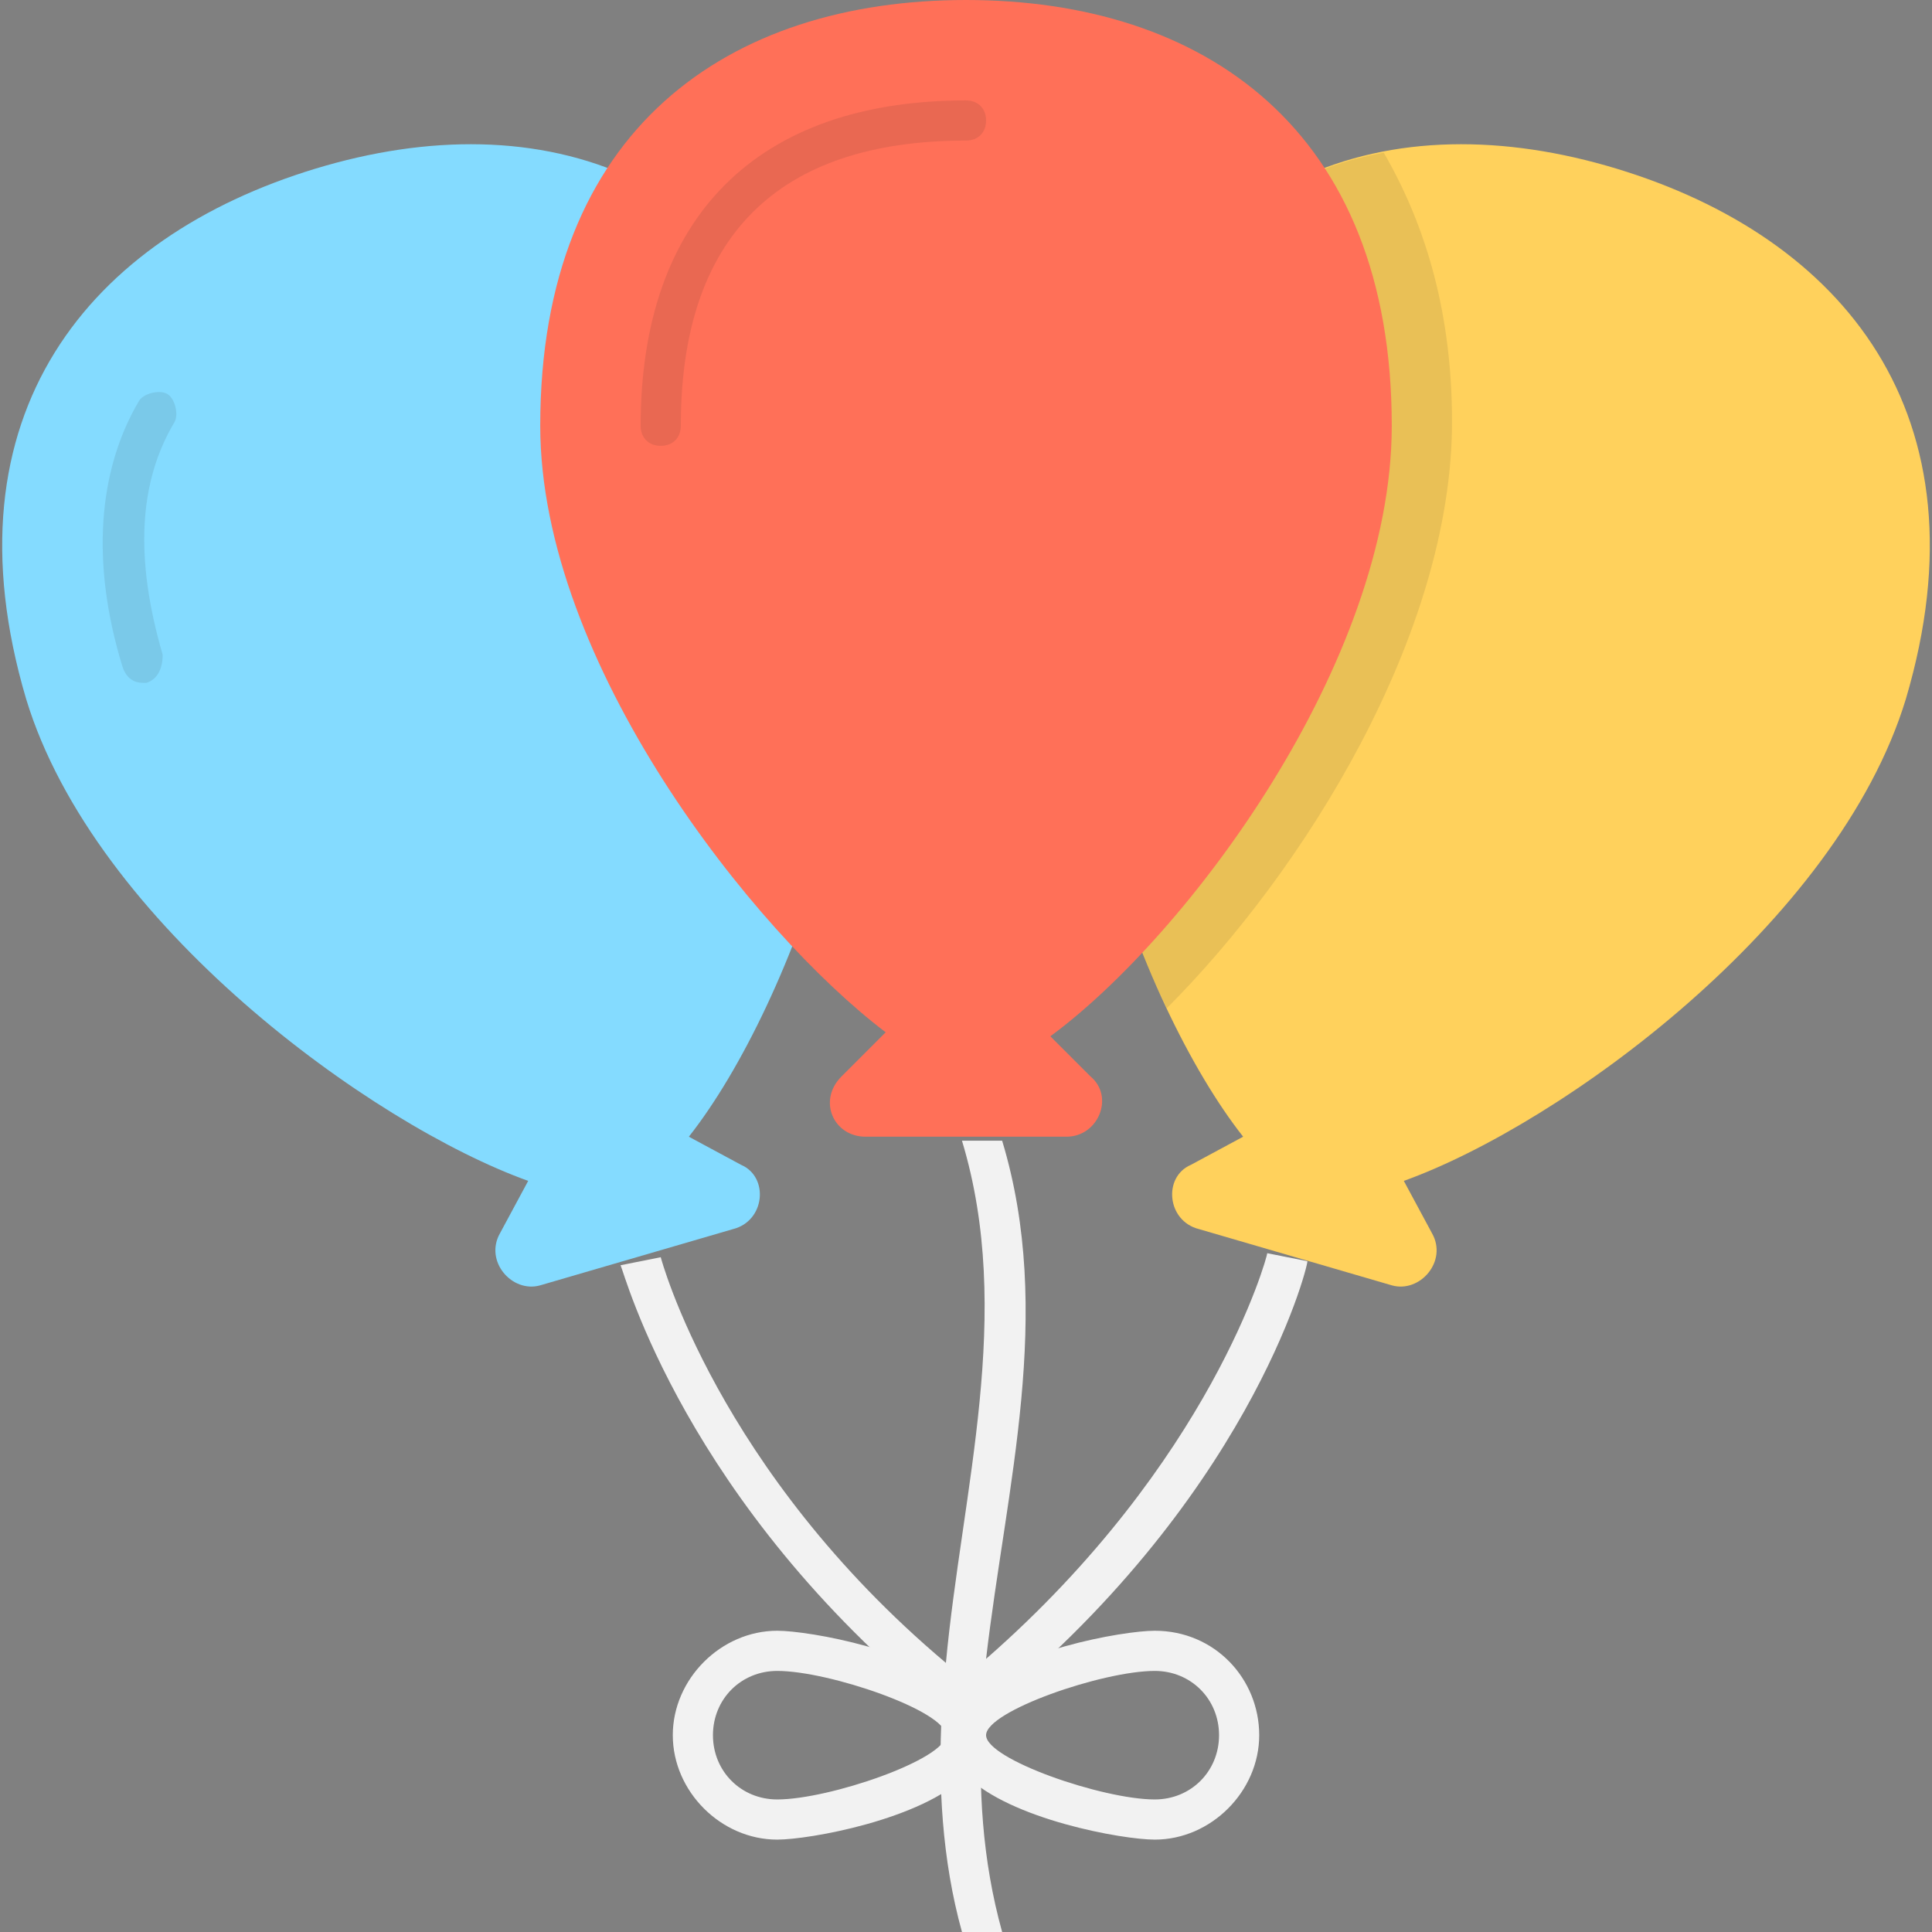 <?xml version="1.0" encoding="iso-8859-1"?>
<!-- Generator: Adobe Illustrator 19.0.0, SVG Export Plug-In . SVG Version: 6.00 Build 0)  -->
<svg version="1.1" id="Layer_1" xmlns="http://www.w3.org/2000/svg" xmlns:xlink="http://www.w3.org/1999/xlink" x="0px" y="0px"
	 viewBox="0 0 513.067 513.067" style="enable-background:new 0 0 513.067 513.067;" xml:space="preserve">
<rect x="0" y="0" width="513.067" height="513.067" fill="#808080" stroke="none"/>
<path style="fill:#F2F2F2;" d="M347.2,334.933l-10.667-2.133c0,1.067-14.933,55.467-74.667,107.733
	c5.333-45.867,18.133-91.733,4.267-137.6c-3.2,0-7.467,0-10.667,0c13.867,45.867,0,92.8-4.267,138.667
	c-60.8-51.2-75.733-107.733-75.733-107.733L164.8,336c1.067,2.133,17.067,62.933,85.333,118.4c-1.067,19.2,0,39.467,5.333,58.667
	c3.2,0,7.467,0,10.667,0c-5.333-19.2-6.4-38.4-5.333-57.6C331.2,398.933,347.2,337.067,347.2,334.933z"/>
<path style="fill:#84DBFF;" d="M224.533,120.533c-22.4-75.733-81.067-93.867-140.8-75.733s-99.2,65.067-76.8,140.8
	c18.133,59.733,91.733,113.067,133.333,128l-7.467,13.867c-4.267,7.467,3.2,16,10.667,13.867l51.2-14.933
	c8.533-2.133,9.6-13.867,2.133-17.067l-13.867-7.467C210.667,266.667,241.6,181.333,224.533,120.533z"/>
<g style="opacity:0.1;">
	<path style="fill:#231F20;" d="M37.867,181.333c-2.133,0-4.267-1.067-5.333-4.267c-8.533-27.733-6.4-52.267,4.267-70.4
		c1.067-2.133,5.333-3.2,7.467-2.133c2.133,1.067,3.2,5.333,2.133,7.467c-9.6,16-10.667,36.267-3.2,61.867
		c0,3.2-1.067,6.4-4.267,7.467H37.867z"/>
</g>
<path style="fill:#FFD15C;" d="M288.533,120.533c22.4-75.733,81.067-93.867,140.8-75.733s99.2,65.067,76.8,140.8
	C488,245.333,414.4,298.667,372.8,313.6l7.467,13.867c4.267,7.467-3.2,16-10.667,13.867L318.4,326.4
	c-8.533-2.133-9.6-13.867-2.133-17.067l13.867-7.467C302.4,266.667,271.467,181.333,288.533,120.533z"/>
<path style="fill:#F2F2F2;" d="M306.667,433.067c-8.533,0-38.4,5.333-50.133,17.067c-11.733-11.733-41.6-17.067-50.133-17.067
	c-14.933,0-27.733,12.8-27.733,27.733c0,14.933,12.8,27.733,27.733,27.733c8.533,0,38.4-5.333,50.133-17.067
	c11.733,11.733,41.6,17.067,50.133,17.067c14.933,0,27.733-12.8,27.733-27.733C334.4,445.867,322.667,433.067,306.667,433.067z
	 M206.4,477.867c-9.6,0-17.067-7.467-17.067-17.067s7.467-17.067,17.067-17.067c13.867,0,44.8,10.667,44.8,17.067
	S220.267,477.867,206.4,477.867z M306.667,477.867c-13.867,0-44.8-10.667-44.8-17.067s30.933-17.067,44.8-17.067
	c9.6,0,17.067,7.467,17.067,17.067S316.267,477.867,306.667,477.867z"/>
<path style="opacity:0.1;fill:#231F20;enable-background:new    ;" d="M367.467,40.533c-35.2,6.4-64,32-78.933,80
	c-13.867,45.867,1.067,105.6,21.333,147.2C346.133,231.467,385.6,168.533,385.6,112C385.6,84.267,379.2,60.8,367.467,40.533z"/>
<path style="fill:#FF7058;" d="M369.6,113.067C369.6,34.133,319.467,0,256.533,0S143.467,34.133,143.467,113.067
	c0,62.933,56.533,134.4,91.733,161.067l-11.733,11.733c-6.4,6.4-2.133,16,6.4,16H283.2c8.533,0,12.8-10.667,6.4-16L278.933,275.2
	C315.2,248.533,369.6,176,369.6,113.067z"/>
<g style="opacity:0.1;">
	<path style="fill:#231F20;" d="M175.467,118.4c-3.2,0-5.333-2.133-5.333-5.333c0-55.467,30.933-86.4,86.4-86.4
		c3.2,0,5.333,2.133,5.333,5.333s-2.133,5.333-5.333,5.333c-50.133,0-75.733,25.6-75.733,75.733
		C180.8,116.267,178.667,118.4,175.467,118.4z"/>
</g>
<g>
</g>
<g>
</g>
<g>
</g>
<g>
</g>
<g>
</g>
<g>
</g>
<g>
</g>
<g>
</g>
<g>
</g>
<g>
</g>
<g>
</g>
<g>
</g>
<g>
</g>
<g>
</g>
<g>
</g>
</svg>
